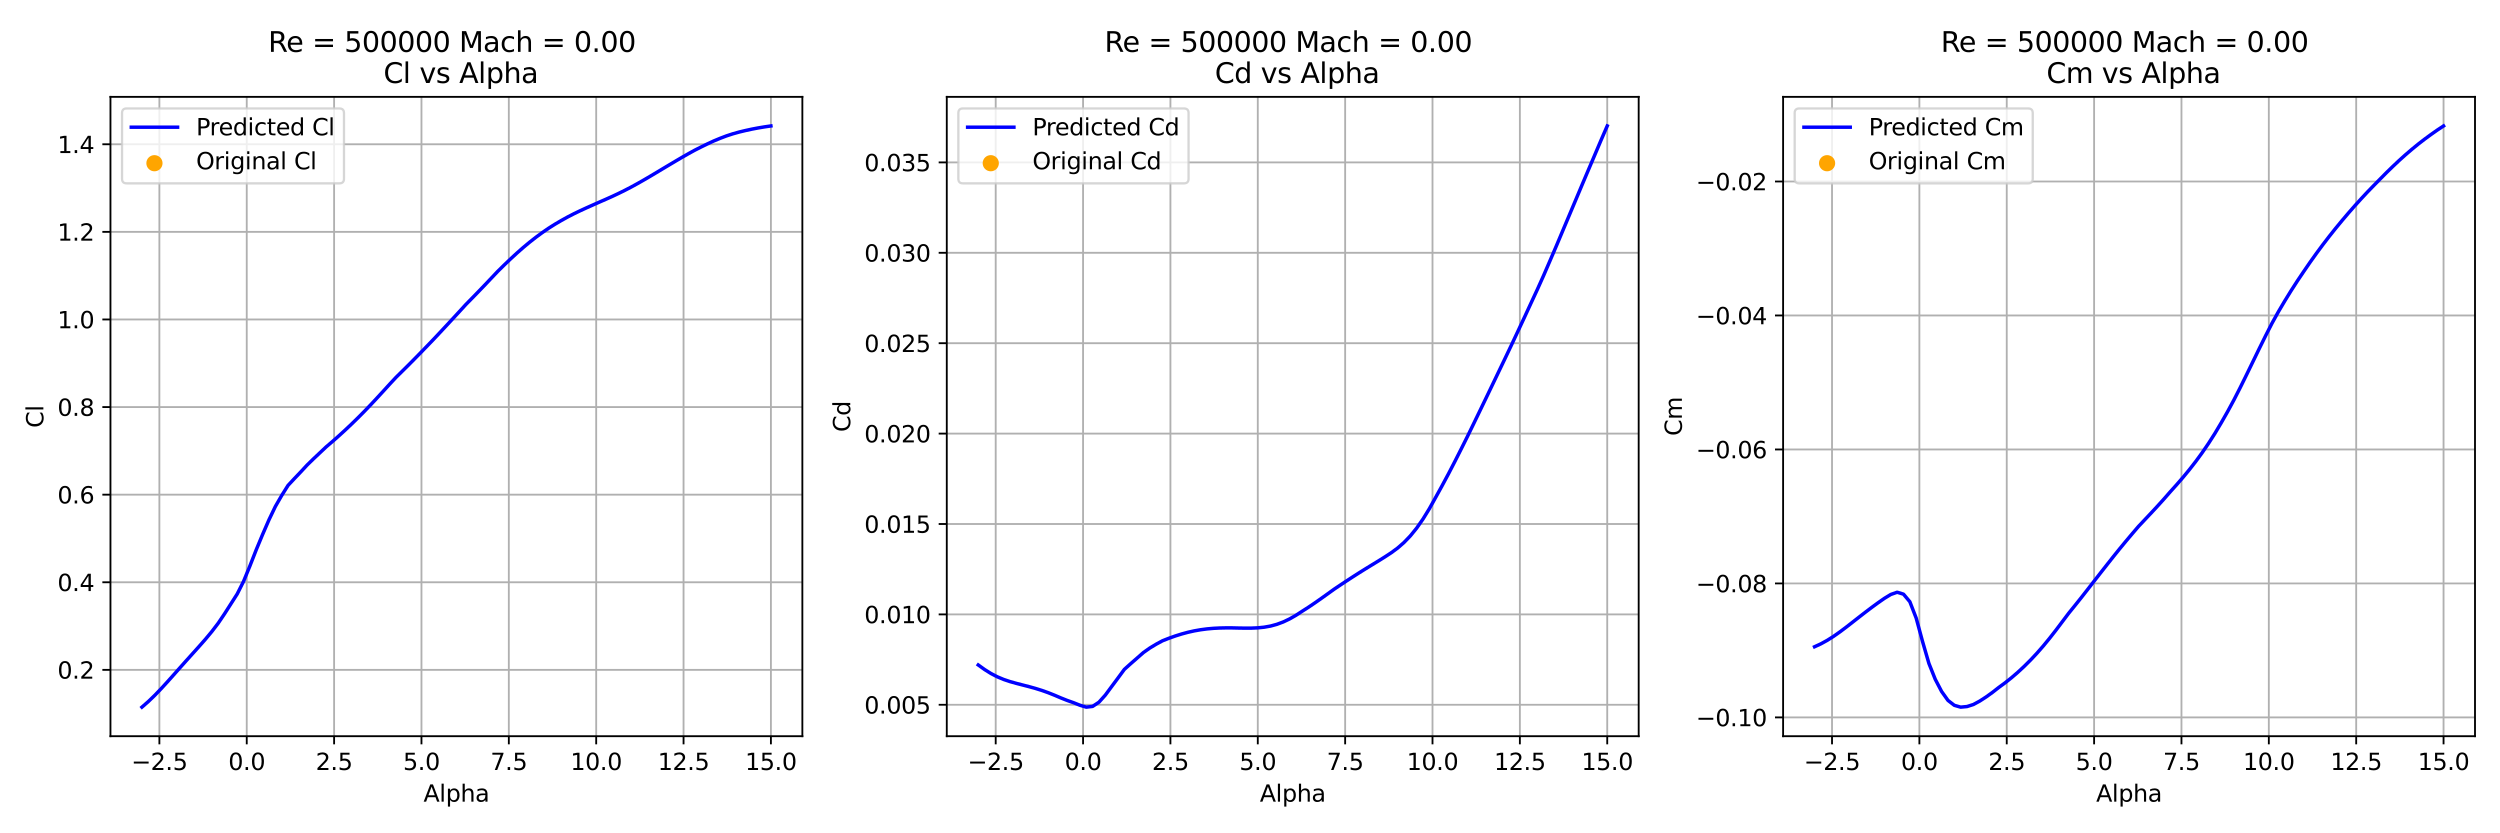 <?xml version="1.0" encoding="utf-8" standalone="no"?>
<!DOCTYPE svg PUBLIC "-//W3C//DTD SVG 1.1//EN"
  "http://www.w3.org/Graphics/SVG/1.1/DTD/svg11.dtd">
<svg xmlns:xlink="http://www.w3.org/1999/xlink" width="1080pt" height="360pt" viewBox="0 0 1080 360" xmlns="http://www.w3.org/2000/svg" version="1.1">
 <defs>
  <style type="text/css">*{stroke-linejoin: round; stroke-linecap: butt}</style>
 </defs>
 <g id="figure_1">
  <g id="patch_1">
   <path d="M 0 360 
L 1080 360 
L 1080 0 
L 0 0 
z
" style="fill: #ffffff"/>
  </g>
  <g id="axes_1">
   <g id="patch_2">
    <path d="M 47.72 318.04 
L 346.62 318.04 
L 346.62 41.856 
L 47.72 41.856 
z
" style="fill: #ffffff"/>
   </g>
   <g id="PathCollection_1"/>
   <g id="matplotlib.axis_1">
    <g id="xtick_1">
     <g id="line2d_1">
      <path d="M 68.854 318.04 
L 68.854 41.856 
" clip-path="url(#p977f6ec4c9)" style="fill: none; stroke: #b0b0b0; stroke-width: 0.8; stroke-linecap: square"/>
     </g>
     <g id="line2d_2">
      <defs>
       <path id="m453ac677c8" d="M 0 0 
L 0 3.5 
" style="stroke: #000000; stroke-width: 0.8"/>
      </defs>
      <g>
       <use xlink:href="#m453ac677c8" x="68.854" y="318.04" style="stroke: #000000; stroke-width: 0.8"/>
      </g>
     </g>
     <g id="text_1">
      <!-- −2.5 -->
      <g transform="translate(56.713 332.638) scale(0.1 -0.1)">
       <defs>
        <path id="DejaVuSans-2212" d="M 678 2272 
L 4684 2272 
L 4684 1741 
L 678 1741 
L 678 2272 
z
" transform="scale(0.016)"/>
        <path id="DejaVuSans-32" d="M 1228 531 
L 3431 531 
L 3431 0 
L 469 0 
L 469 531 
Q 828 903 1448 1529 
Q 2069 2156 2228 2338 
Q 2531 2678 2651 2914 
Q 2772 3150 2772 3378 
Q 2772 3750 2511 3984 
Q 2250 4219 1831 4219 
Q 1534 4219 1204 4116 
Q 875 4013 500 3803 
L 500 4441 
Q 881 4594 1212 4672 
Q 1544 4750 1819 4750 
Q 2544 4750 2975 4387 
Q 3406 4025 3406 3419 
Q 3406 3131 3298 2873 
Q 3191 2616 2906 2266 
Q 2828 2175 2409 1742 
Q 1991 1309 1228 531 
z
" transform="scale(0.016)"/>
        <path id="DejaVuSans-2e" d="M 684 794 
L 1344 794 
L 1344 0 
L 684 0 
L 684 794 
z
" transform="scale(0.016)"/>
        <path id="DejaVuSans-35" d="M 691 4666 
L 3169 4666 
L 3169 4134 
L 1269 4134 
L 1269 2991 
Q 1406 3038 1543 3061 
Q 1681 3084 1819 3084 
Q 2600 3084 3056 2656 
Q 3513 2228 3513 1497 
Q 3513 744 3044 326 
Q 2575 -91 1722 -91 
Q 1428 -91 1123 -41 
Q 819 9 494 109 
L 494 744 
Q 775 591 1075 516 
Q 1375 441 1709 441 
Q 2250 441 2565 725 
Q 2881 1009 2881 1497 
Q 2881 1984 2565 2268 
Q 2250 2553 1709 2553 
Q 1456 2553 1204 2497 
Q 953 2441 691 2322 
L 691 4666 
z
" transform="scale(0.016)"/>
       </defs>
       <use xlink:href="#DejaVuSans-2212"/>
       <use xlink:href="#DejaVuSans-32" x="83.789"/>
       <use xlink:href="#DejaVuSans-2e" x="147.412"/>
       <use xlink:href="#DejaVuSans-35" x="179.199"/>
      </g>
     </g>
    </g>
    <g id="xtick_2">
     <g id="line2d_3">
      <path d="M 106.594 318.04 
L 106.594 41.856 
" clip-path="url(#p977f6ec4c9)" style="fill: none; stroke: #b0b0b0; stroke-width: 0.8; stroke-linecap: square"/>
     </g>
     <g id="line2d_4">
      <g>
       <use xlink:href="#m453ac677c8" x="106.594" y="318.04" style="stroke: #000000; stroke-width: 0.8"/>
      </g>
     </g>
     <g id="text_2">
      <!-- 0.0 -->
      <g transform="translate(98.643 332.638) scale(0.1 -0.1)">
       <defs>
        <path id="DejaVuSans-30" d="M 2034 4250 
Q 1547 4250 1301 3770 
Q 1056 3291 1056 2328 
Q 1056 1369 1301 889 
Q 1547 409 2034 409 
Q 2525 409 2770 889 
Q 3016 1369 3016 2328 
Q 3016 3291 2770 3770 
Q 2525 4250 2034 4250 
z
M 2034 4750 
Q 2819 4750 3233 4129 
Q 3647 3509 3647 2328 
Q 3647 1150 3233 529 
Q 2819 -91 2034 -91 
Q 1250 -91 836 529 
Q 422 1150 422 2328 
Q 422 3509 836 4129 
Q 1250 4750 2034 4750 
z
" transform="scale(0.016)"/>
       </defs>
       <use xlink:href="#DejaVuSans-30"/>
       <use xlink:href="#DejaVuSans-2e" x="63.623"/>
       <use xlink:href="#DejaVuSans-30" x="95.41"/>
      </g>
     </g>
    </g>
    <g id="xtick_3">
     <g id="line2d_5">
      <path d="M 144.334 318.04 
L 144.334 41.856 
" clip-path="url(#p977f6ec4c9)" style="fill: none; stroke: #b0b0b0; stroke-width: 0.8; stroke-linecap: square"/>
     </g>
     <g id="line2d_6">
      <g>
       <use xlink:href="#m453ac677c8" x="144.334" y="318.04" style="stroke: #000000; stroke-width: 0.8"/>
      </g>
     </g>
     <g id="text_3">
      <!-- 2.5 -->
      <g transform="translate(136.383 332.638) scale(0.1 -0.1)">
       <use xlink:href="#DejaVuSans-32"/>
       <use xlink:href="#DejaVuSans-2e" x="63.623"/>
       <use xlink:href="#DejaVuSans-35" x="95.41"/>
      </g>
     </g>
    </g>
    <g id="xtick_4">
     <g id="line2d_7">
      <path d="M 182.074 318.04 
L 182.074 41.856 
" clip-path="url(#p977f6ec4c9)" style="fill: none; stroke: #b0b0b0; stroke-width: 0.8; stroke-linecap: square"/>
     </g>
     <g id="line2d_8">
      <g>
       <use xlink:href="#m453ac677c8" x="182.074" y="318.04" style="stroke: #000000; stroke-width: 0.8"/>
      </g>
     </g>
     <g id="text_4">
      <!-- 5.0 -->
      <g transform="translate(174.122 332.638) scale(0.1 -0.1)">
       <use xlink:href="#DejaVuSans-35"/>
       <use xlink:href="#DejaVuSans-2e" x="63.623"/>
       <use xlink:href="#DejaVuSans-30" x="95.41"/>
      </g>
     </g>
    </g>
    <g id="xtick_5">
     <g id="line2d_9">
      <path d="M 219.814 318.04 
L 219.814 41.856 
" clip-path="url(#p977f6ec4c9)" style="fill: none; stroke: #b0b0b0; stroke-width: 0.8; stroke-linecap: square"/>
     </g>
     <g id="line2d_10">
      <g>
       <use xlink:href="#m453ac677c8" x="219.814" y="318.04" style="stroke: #000000; stroke-width: 0.8"/>
      </g>
     </g>
     <g id="text_5">
      <!-- 7.5 -->
      <g transform="translate(211.862 332.638) scale(0.1 -0.1)">
       <defs>
        <path id="DejaVuSans-37" d="M 525 4666 
L 3525 4666 
L 3525 4397 
L 1831 0 
L 1172 0 
L 2766 4134 
L 525 4134 
L 525 4666 
z
" transform="scale(0.016)"/>
       </defs>
       <use xlink:href="#DejaVuSans-37"/>
       <use xlink:href="#DejaVuSans-2e" x="63.623"/>
       <use xlink:href="#DejaVuSans-35" x="95.41"/>
      </g>
     </g>
    </g>
    <g id="xtick_6">
     <g id="line2d_11">
      <path d="M 257.554 318.04 
L 257.554 41.856 
" clip-path="url(#p977f6ec4c9)" style="fill: none; stroke: #b0b0b0; stroke-width: 0.8; stroke-linecap: square"/>
     </g>
     <g id="line2d_12">
      <g>
       <use xlink:href="#m453ac677c8" x="257.554" y="318.04" style="stroke: #000000; stroke-width: 0.8"/>
      </g>
     </g>
     <g id="text_6">
      <!-- 10.0 -->
      <g transform="translate(246.421 332.638) scale(0.1 -0.1)">
       <defs>
        <path id="DejaVuSans-31" d="M 794 531 
L 1825 531 
L 1825 4091 
L 703 3866 
L 703 4441 
L 1819 4666 
L 2450 4666 
L 2450 531 
L 3481 531 
L 3481 0 
L 794 0 
L 794 531 
z
" transform="scale(0.016)"/>
       </defs>
       <use xlink:href="#DejaVuSans-31"/>
       <use xlink:href="#DejaVuSans-30" x="63.623"/>
       <use xlink:href="#DejaVuSans-2e" x="127.246"/>
       <use xlink:href="#DejaVuSans-30" x="159.033"/>
      </g>
     </g>
    </g>
    <g id="xtick_7">
     <g id="line2d_13">
      <path d="M 295.294 318.04 
L 295.294 41.856 
" clip-path="url(#p977f6ec4c9)" style="fill: none; stroke: #b0b0b0; stroke-width: 0.8; stroke-linecap: square"/>
     </g>
     <g id="line2d_14">
      <g>
       <use xlink:href="#m453ac677c8" x="295.294" y="318.04" style="stroke: #000000; stroke-width: 0.8"/>
      </g>
     </g>
     <g id="text_7">
      <!-- 12.5 -->
      <g transform="translate(284.161 332.638) scale(0.1 -0.1)">
       <use xlink:href="#DejaVuSans-31"/>
       <use xlink:href="#DejaVuSans-32" x="63.623"/>
       <use xlink:href="#DejaVuSans-2e" x="127.246"/>
       <use xlink:href="#DejaVuSans-35" x="159.033"/>
      </g>
     </g>
    </g>
    <g id="xtick_8">
     <g id="line2d_15">
      <path d="M 333.034 318.04 
L 333.034 41.856 
" clip-path="url(#p977f6ec4c9)" style="fill: none; stroke: #b0b0b0; stroke-width: 0.8; stroke-linecap: square"/>
     </g>
     <g id="line2d_16">
      <g>
       <use xlink:href="#m453ac677c8" x="333.034" y="318.04" style="stroke: #000000; stroke-width: 0.8"/>
      </g>
     </g>
     <g id="text_8">
      <!-- 15.0 -->
      <g transform="translate(321.901 332.638) scale(0.1 -0.1)">
       <use xlink:href="#DejaVuSans-31"/>
       <use xlink:href="#DejaVuSans-35" x="63.623"/>
       <use xlink:href="#DejaVuSans-2e" x="127.246"/>
       <use xlink:href="#DejaVuSans-30" x="159.033"/>
      </g>
     </g>
    </g>
    <g id="text_9">
     <!-- Alpha -->
     <g transform="translate(182.954 346.317) scale(0.1 -0.1)">
      <defs>
       <path id="DejaVuSans-41" d="M 2188 4044 
L 1331 1722 
L 3047 1722 
L 2188 4044 
z
M 1831 4666 
L 2547 4666 
L 4325 0 
L 3669 0 
L 3244 1197 
L 1141 1197 
L 716 0 
L 50 0 
L 1831 4666 
z
" transform="scale(0.016)"/>
       <path id="DejaVuSans-6c" d="M 603 4863 
L 1178 4863 
L 1178 0 
L 603 0 
L 603 4863 
z
" transform="scale(0.016)"/>
       <path id="DejaVuSans-70" d="M 1159 525 
L 1159 -1331 
L 581 -1331 
L 581 3500 
L 1159 3500 
L 1159 2969 
Q 1341 3281 1617 3432 
Q 1894 3584 2278 3584 
Q 2916 3584 3314 3078 
Q 3713 2572 3713 1747 
Q 3713 922 3314 415 
Q 2916 -91 2278 -91 
Q 1894 -91 1617 61 
Q 1341 213 1159 525 
z
M 3116 1747 
Q 3116 2381 2855 2742 
Q 2594 3103 2138 3103 
Q 1681 3103 1420 2742 
Q 1159 2381 1159 1747 
Q 1159 1113 1420 752 
Q 1681 391 2138 391 
Q 2594 391 2855 752 
Q 3116 1113 3116 1747 
z
" transform="scale(0.016)"/>
       <path id="DejaVuSans-68" d="M 3513 2113 
L 3513 0 
L 2938 0 
L 2938 2094 
Q 2938 2591 2744 2837 
Q 2550 3084 2163 3084 
Q 1697 3084 1428 2787 
Q 1159 2491 1159 1978 
L 1159 0 
L 581 0 
L 581 4863 
L 1159 4863 
L 1159 2956 
Q 1366 3272 1645 3428 
Q 1925 3584 2291 3584 
Q 2894 3584 3203 3211 
Q 3513 2838 3513 2113 
z
" transform="scale(0.016)"/>
       <path id="DejaVuSans-61" d="M 2194 1759 
Q 1497 1759 1228 1600 
Q 959 1441 959 1056 
Q 959 750 1161 570 
Q 1363 391 1709 391 
Q 2188 391 2477 730 
Q 2766 1069 2766 1631 
L 2766 1759 
L 2194 1759 
z
M 3341 1997 
L 3341 0 
L 2766 0 
L 2766 531 
Q 2569 213 2275 61 
Q 1981 -91 1556 -91 
Q 1019 -91 701 211 
Q 384 513 384 1019 
Q 384 1609 779 1909 
Q 1175 2209 1959 2209 
L 2766 2209 
L 2766 2266 
Q 2766 2663 2505 2880 
Q 2244 3097 1772 3097 
Q 1472 3097 1187 3025 
Q 903 2953 641 2809 
L 641 3341 
Q 956 3463 1253 3523 
Q 1550 3584 1831 3584 
Q 2591 3584 2966 3190 
Q 3341 2797 3341 1997 
z
" transform="scale(0.016)"/>
      </defs>
      <use xlink:href="#DejaVuSans-41"/>
      <use xlink:href="#DejaVuSans-6c" x="68.408"/>
      <use xlink:href="#DejaVuSans-70" x="96.191"/>
      <use xlink:href="#DejaVuSans-68" x="159.668"/>
      <use xlink:href="#DejaVuSans-61" x="223.047"/>
     </g>
    </g>
   </g>
   <g id="matplotlib.axis_2">
    <g id="ytick_1">
     <g id="line2d_17">
      <path d="M 47.72 289.374 
L 346.62 289.374 
" clip-path="url(#p977f6ec4c9)" style="fill: none; stroke: #b0b0b0; stroke-width: 0.8; stroke-linecap: square"/>
     </g>
     <g id="line2d_18">
      <defs>
       <path id="m68fbbb42b8" d="M 0 0 
L -3.5 0 
" style="stroke: #000000; stroke-width: 0.8"/>
      </defs>
      <g>
       <use xlink:href="#m68fbbb42b8" x="47.72" y="289.374" style="stroke: #000000; stroke-width: 0.8"/>
      </g>
     </g>
     <g id="text_10">
      <!-- 0.2 -->
      <g transform="translate(24.817 293.173) scale(0.1 -0.1)">
       <use xlink:href="#DejaVuSans-30"/>
       <use xlink:href="#DejaVuSans-2e" x="63.623"/>
       <use xlink:href="#DejaVuSans-32" x="95.41"/>
      </g>
     </g>
    </g>
    <g id="ytick_2">
     <g id="line2d_19">
      <path d="M 47.72 251.532 
L 346.62 251.532 
" clip-path="url(#p977f6ec4c9)" style="fill: none; stroke: #b0b0b0; stroke-width: 0.8; stroke-linecap: square"/>
     </g>
     <g id="line2d_20">
      <g>
       <use xlink:href="#m68fbbb42b8" x="47.72" y="251.532" style="stroke: #000000; stroke-width: 0.8"/>
      </g>
     </g>
     <g id="text_11">
      <!-- 0.4 -->
      <g transform="translate(24.817 255.331) scale(0.1 -0.1)">
       <defs>
        <path id="DejaVuSans-34" d="M 2419 4116 
L 825 1625 
L 2419 1625 
L 2419 4116 
z
M 2253 4666 
L 3047 4666 
L 3047 1625 
L 3713 1625 
L 3713 1100 
L 3047 1100 
L 3047 0 
L 2419 0 
L 2419 1100 
L 313 1100 
L 313 1709 
L 2253 4666 
z
" transform="scale(0.016)"/>
       </defs>
       <use xlink:href="#DejaVuSans-30"/>
       <use xlink:href="#DejaVuSans-2e" x="63.623"/>
       <use xlink:href="#DejaVuSans-34" x="95.41"/>
      </g>
     </g>
    </g>
    <g id="ytick_3">
     <g id="line2d_21">
      <path d="M 47.72 213.689 
L 346.62 213.689 
" clip-path="url(#p977f6ec4c9)" style="fill: none; stroke: #b0b0b0; stroke-width: 0.8; stroke-linecap: square"/>
     </g>
     <g id="line2d_22">
      <g>
       <use xlink:href="#m68fbbb42b8" x="47.72" y="213.689" style="stroke: #000000; stroke-width: 0.8"/>
      </g>
     </g>
     <g id="text_12">
      <!-- 0.6 -->
      <g transform="translate(24.817 217.489) scale(0.1 -0.1)">
       <defs>
        <path id="DejaVuSans-36" d="M 2113 2584 
Q 1688 2584 1439 2293 
Q 1191 2003 1191 1497 
Q 1191 994 1439 701 
Q 1688 409 2113 409 
Q 2538 409 2786 701 
Q 3034 994 3034 1497 
Q 3034 2003 2786 2293 
Q 2538 2584 2113 2584 
z
M 3366 4563 
L 3366 3988 
Q 3128 4100 2886 4159 
Q 2644 4219 2406 4219 
Q 1781 4219 1451 3797 
Q 1122 3375 1075 2522 
Q 1259 2794 1537 2939 
Q 1816 3084 2150 3084 
Q 2853 3084 3261 2657 
Q 3669 2231 3669 1497 
Q 3669 778 3244 343 
Q 2819 -91 2113 -91 
Q 1303 -91 875 529 
Q 447 1150 447 2328 
Q 447 3434 972 4092 
Q 1497 4750 2381 4750 
Q 2619 4750 2861 4703 
Q 3103 4656 3366 4563 
z
" transform="scale(0.016)"/>
       </defs>
       <use xlink:href="#DejaVuSans-30"/>
       <use xlink:href="#DejaVuSans-2e" x="63.623"/>
       <use xlink:href="#DejaVuSans-36" x="95.41"/>
      </g>
     </g>
    </g>
    <g id="ytick_4">
     <g id="line2d_23">
      <path d="M 47.72 175.847 
L 346.62 175.847 
" clip-path="url(#p977f6ec4c9)" style="fill: none; stroke: #b0b0b0; stroke-width: 0.8; stroke-linecap: square"/>
     </g>
     <g id="line2d_24">
      <g>
       <use xlink:href="#m68fbbb42b8" x="47.72" y="175.847" style="stroke: #000000; stroke-width: 0.8"/>
      </g>
     </g>
     <g id="text_13">
      <!-- 0.8 -->
      <g transform="translate(24.817 179.646) scale(0.1 -0.1)">
       <defs>
        <path id="DejaVuSans-38" d="M 2034 2216 
Q 1584 2216 1326 1975 
Q 1069 1734 1069 1313 
Q 1069 891 1326 650 
Q 1584 409 2034 409 
Q 2484 409 2743 651 
Q 3003 894 3003 1313 
Q 3003 1734 2745 1975 
Q 2488 2216 2034 2216 
z
M 1403 2484 
Q 997 2584 770 2862 
Q 544 3141 544 3541 
Q 544 4100 942 4425 
Q 1341 4750 2034 4750 
Q 2731 4750 3128 4425 
Q 3525 4100 3525 3541 
Q 3525 3141 3298 2862 
Q 3072 2584 2669 2484 
Q 3125 2378 3379 2068 
Q 3634 1759 3634 1313 
Q 3634 634 3220 271 
Q 2806 -91 2034 -91 
Q 1263 -91 848 271 
Q 434 634 434 1313 
Q 434 1759 690 2068 
Q 947 2378 1403 2484 
z
M 1172 3481 
Q 1172 3119 1398 2916 
Q 1625 2713 2034 2713 
Q 2441 2713 2670 2916 
Q 2900 3119 2900 3481 
Q 2900 3844 2670 4047 
Q 2441 4250 2034 4250 
Q 1625 4250 1398 4047 
Q 1172 3844 1172 3481 
z
" transform="scale(0.016)"/>
       </defs>
       <use xlink:href="#DejaVuSans-30"/>
       <use xlink:href="#DejaVuSans-2e" x="63.623"/>
       <use xlink:href="#DejaVuSans-38" x="95.41"/>
      </g>
     </g>
    </g>
    <g id="ytick_5">
     <g id="line2d_25">
      <path d="M 47.72 138.004 
L 346.62 138.004 
" clip-path="url(#p977f6ec4c9)" style="fill: none; stroke: #b0b0b0; stroke-width: 0.8; stroke-linecap: square"/>
     </g>
     <g id="line2d_26">
      <g>
       <use xlink:href="#m68fbbb42b8" x="47.72" y="138.004" style="stroke: #000000; stroke-width: 0.8"/>
      </g>
     </g>
     <g id="text_14">
      <!-- 1.0 -->
      <g transform="translate(24.817 141.804) scale(0.1 -0.1)">
       <use xlink:href="#DejaVuSans-31"/>
       <use xlink:href="#DejaVuSans-2e" x="63.623"/>
       <use xlink:href="#DejaVuSans-30" x="95.41"/>
      </g>
     </g>
    </g>
    <g id="ytick_6">
     <g id="line2d_27">
      <path d="M 47.72 100.162 
L 346.62 100.162 
" clip-path="url(#p977f6ec4c9)" style="fill: none; stroke: #b0b0b0; stroke-width: 0.8; stroke-linecap: square"/>
     </g>
     <g id="line2d_28">
      <g>
       <use xlink:href="#m68fbbb42b8" x="47.72" y="100.162" style="stroke: #000000; stroke-width: 0.8"/>
      </g>
     </g>
     <g id="text_15">
      <!-- 1.2 -->
      <g transform="translate(24.817 103.961) scale(0.1 -0.1)">
       <use xlink:href="#DejaVuSans-31"/>
       <use xlink:href="#DejaVuSans-2e" x="63.623"/>
       <use xlink:href="#DejaVuSans-32" x="95.41"/>
      </g>
     </g>
    </g>
    <g id="ytick_7">
     <g id="line2d_29">
      <path d="M 47.72 62.319 
L 346.62 62.319 
" clip-path="url(#p977f6ec4c9)" style="fill: none; stroke: #b0b0b0; stroke-width: 0.8; stroke-linecap: square"/>
     </g>
     <g id="line2d_30">
      <g>
       <use xlink:href="#m68fbbb42b8" x="47.72" y="62.319" style="stroke: #000000; stroke-width: 0.8"/>
      </g>
     </g>
     <g id="text_16">
      <!-- 1.4 -->
      <g transform="translate(24.817 66.119) scale(0.1 -0.1)">
       <use xlink:href="#DejaVuSans-31"/>
       <use xlink:href="#DejaVuSans-2e" x="63.623"/>
       <use xlink:href="#DejaVuSans-34" x="95.41"/>
      </g>
     </g>
    </g>
    <g id="text_17">
     <!-- Cl -->
     <g transform="translate(18.737 184.828) rotate(-90) scale(0.1 -0.1)">
      <defs>
       <path id="DejaVuSans-43" d="M 4122 4306 
L 4122 3641 
Q 3803 3938 3442 4084 
Q 3081 4231 2675 4231 
Q 1875 4231 1450 3742 
Q 1025 3253 1025 2328 
Q 1025 1406 1450 917 
Q 1875 428 2675 428 
Q 3081 428 3442 575 
Q 3803 722 4122 1019 
L 4122 359 
Q 3791 134 3420 21 
Q 3050 -91 2638 -91 
Q 1578 -91 968 557 
Q 359 1206 359 2328 
Q 359 3453 968 4101 
Q 1578 4750 2638 4750 
Q 3056 4750 3426 4639 
Q 3797 4528 4122 4306 
z
" transform="scale(0.016)"/>
      </defs>
      <use xlink:href="#DejaVuSans-43"/>
      <use xlink:href="#DejaVuSans-6c" x="69.824"/>
     </g>
    </g>
   </g>
   <g id="line2d_31">
    <path d="M 61.306 305.486 
L 64.051 303.087 
L 66.796 300.441 
L 69.541 297.591 
L 72.285 294.598 
L 75.03 291.525 
L 77.775 288.431 
L 80.519 285.355 
L 83.264 282.307 
L 86.009 279.256 
L 88.754 276.135 
L 91.498 272.844 
L 94.243 269.254 
L 96.988 265.189 
L 99.732 260.892 
L 102.477 256.595 
L 105.222 251.142 
L 107.967 244.469 
L 110.711 237.459 
L 113.456 230.863 
L 116.201 224.547 
L 118.945 218.821 
L 121.69 214.052 
L 124.435 209.692 
L 127.18 206.746 
L 129.924 203.867 
L 132.669 200.906 
L 135.414 198.23 
L 138.159 195.641 
L 140.903 193.053 
L 143.648 190.706 
L 146.393 188.281 
L 149.137 185.777 
L 151.882 183.182 
L 154.627 180.505 
L 157.372 177.738 
L 160.116 174.882 
L 162.861 171.941 
L 165.606 168.957 
L 168.35 165.944 
L 171.095 163 
L 173.84 160.294 
L 176.585 157.577 
L 179.329 154.802 
L 182.074 151.998 
L 184.819 149.167 
L 187.563 146.308 
L 190.308 143.384 
L 193.053 140.44 
L 195.798 137.479 
L 198.542 134.506 
L 201.287 131.505 
L 204.032 128.716 
L 206.777 125.895 
L 209.521 123.033 
L 212.266 120.142 
L 215.011 117.241 
L 217.755 114.54 
L 220.5 111.917 
L 223.245 109.384 
L 225.99 106.965 
L 228.734 104.677 
L 231.479 102.525 
L 234.224 100.507 
L 236.968 98.618 
L 239.713 96.884 
L 242.458 95.272 
L 245.203 93.752 
L 247.947 92.337 
L 250.692 91.011 
L 253.437 89.752 
L 256.181 88.529 
L 258.926 87.309 
L 261.671 86.111 
L 264.416 84.883 
L 267.16 83.594 
L 269.905 82.238 
L 272.65 80.816 
L 275.395 79.312 
L 278.139 77.752 
L 280.884 76.149 
L 283.629 74.513 
L 286.373 72.864 
L 289.118 71.229 
L 291.863 69.598 
L 294.608 67.985 
L 297.352 66.422 
L 300.097 64.91 
L 302.842 63.516 
L 305.586 62.172 
L 308.331 60.901 
L 311.076 59.761 
L 313.821 58.715 
L 316.565 57.814 
L 319.31 57.046 
L 322.055 56.385 
L 324.799 55.789 
L 327.544 55.265 
L 330.289 54.806 
L 333.034 54.41 
" clip-path="url(#p977f6ec4c9)" style="fill: none; stroke: #0000ff; stroke-width: 1.5; stroke-linecap: square"/>
   </g>
   <g id="patch_3">
    <path d="M 47.72 318.04 
L 47.72 41.856 
" style="fill: none; stroke: #000000; stroke-width: 0.8; stroke-linejoin: miter; stroke-linecap: square"/>
   </g>
   <g id="patch_4">
    <path d="M 346.62 318.04 
L 346.62 41.856 
" style="fill: none; stroke: #000000; stroke-width: 0.8; stroke-linejoin: miter; stroke-linecap: square"/>
   </g>
   <g id="patch_5">
    <path d="M 47.72 318.04 
L 346.62 318.04 
" style="fill: none; stroke: #000000; stroke-width: 0.8; stroke-linejoin: miter; stroke-linecap: square"/>
   </g>
   <g id="patch_6">
    <path d="M 47.72 41.856 
L 346.62 41.856 
" style="fill: none; stroke: #000000; stroke-width: 0.8; stroke-linejoin: miter; stroke-linecap: square"/>
   </g>
   <g id="text_18">
    <!-- Re = 500000 Mach = 0.00  -->
    <g transform="translate(115.862 22.419) scale(0.12 -0.12)">
     <defs>
      <path id="DejaVuSans-52" d="M 2841 2188 
Q 3044 2119 3236 1894 
Q 3428 1669 3622 1275 
L 4263 0 
L 3584 0 
L 2988 1197 
Q 2756 1666 2539 1819 
Q 2322 1972 1947 1972 
L 1259 1972 
L 1259 0 
L 628 0 
L 628 4666 
L 2053 4666 
Q 2853 4666 3247 4331 
Q 3641 3997 3641 3322 
Q 3641 2881 3436 2590 
Q 3231 2300 2841 2188 
z
M 1259 4147 
L 1259 2491 
L 2053 2491 
Q 2509 2491 2742 2702 
Q 2975 2913 2975 3322 
Q 2975 3731 2742 3939 
Q 2509 4147 2053 4147 
L 1259 4147 
z
" transform="scale(0.016)"/>
      <path id="DejaVuSans-65" d="M 3597 1894 
L 3597 1613 
L 953 1613 
Q 991 1019 1311 708 
Q 1631 397 2203 397 
Q 2534 397 2845 478 
Q 3156 559 3463 722 
L 3463 178 
Q 3153 47 2828 -22 
Q 2503 -91 2169 -91 
Q 1331 -91 842 396 
Q 353 884 353 1716 
Q 353 2575 817 3079 
Q 1281 3584 2069 3584 
Q 2775 3584 3186 3129 
Q 3597 2675 3597 1894 
z
M 3022 2063 
Q 3016 2534 2758 2815 
Q 2500 3097 2075 3097 
Q 1594 3097 1305 2825 
Q 1016 2553 972 2059 
L 3022 2063 
z
" transform="scale(0.016)"/>
      <path id="DejaVuSans-20" transform="scale(0.016)"/>
      <path id="DejaVuSans-3d" d="M 678 2906 
L 4684 2906 
L 4684 2381 
L 678 2381 
L 678 2906 
z
M 678 1631 
L 4684 1631 
L 4684 1100 
L 678 1100 
L 678 1631 
z
" transform="scale(0.016)"/>
      <path id="DejaVuSans-4d" d="M 628 4666 
L 1569 4666 
L 2759 1491 
L 3956 4666 
L 4897 4666 
L 4897 0 
L 4281 0 
L 4281 4097 
L 3078 897 
L 2444 897 
L 1241 4097 
L 1241 0 
L 628 0 
L 628 4666 
z
" transform="scale(0.016)"/>
      <path id="DejaVuSans-63" d="M 3122 3366 
L 3122 2828 
Q 2878 2963 2633 3030 
Q 2388 3097 2138 3097 
Q 1578 3097 1268 2742 
Q 959 2388 959 1747 
Q 959 1106 1268 751 
Q 1578 397 2138 397 
Q 2388 397 2633 464 
Q 2878 531 3122 666 
L 3122 134 
Q 2881 22 2623 -34 
Q 2366 -91 2075 -91 
Q 1284 -91 818 406 
Q 353 903 353 1747 
Q 353 2603 823 3093 
Q 1294 3584 2113 3584 
Q 2378 3584 2631 3529 
Q 2884 3475 3122 3366 
z
" transform="scale(0.016)"/>
     </defs>
     <use xlink:href="#DejaVuSans-52"/>
     <use xlink:href="#DejaVuSans-65" x="64.982"/>
     <use xlink:href="#DejaVuSans-20" x="126.506"/>
     <use xlink:href="#DejaVuSans-3d" x="158.293"/>
     <use xlink:href="#DejaVuSans-20" x="242.082"/>
     <use xlink:href="#DejaVuSans-35" x="273.869"/>
     <use xlink:href="#DejaVuSans-30" x="337.492"/>
     <use xlink:href="#DejaVuSans-30" x="401.115"/>
     <use xlink:href="#DejaVuSans-30" x="464.738"/>
     <use xlink:href="#DejaVuSans-30" x="528.361"/>
     <use xlink:href="#DejaVuSans-30" x="591.984"/>
     <use xlink:href="#DejaVuSans-20" x="655.607"/>
     <use xlink:href="#DejaVuSans-4d" x="687.395"/>
     <use xlink:href="#DejaVuSans-61" x="773.674"/>
     <use xlink:href="#DejaVuSans-63" x="834.953"/>
     <use xlink:href="#DejaVuSans-68" x="889.934"/>
     <use xlink:href="#DejaVuSans-20" x="953.312"/>
     <use xlink:href="#DejaVuSans-3d" x="985.1"/>
     <use xlink:href="#DejaVuSans-20" x="1068.889"/>
     <use xlink:href="#DejaVuSans-30" x="1100.676"/>
     <use xlink:href="#DejaVuSans-2e" x="1164.299"/>
     <use xlink:href="#DejaVuSans-30" x="1196.086"/>
     <use xlink:href="#DejaVuSans-30" x="1259.709"/>
     <use xlink:href="#DejaVuSans-20" x="1323.332"/>
    </g>
    <!--  Cl vs Alpha -->
    <g transform="translate(161.856 35.856) scale(0.12 -0.12)">
     <defs>
      <path id="DejaVuSans-76" d="M 191 3500 
L 800 3500 
L 1894 563 
L 2988 3500 
L 3597 3500 
L 2284 0 
L 1503 0 
L 191 3500 
z
" transform="scale(0.016)"/>
      <path id="DejaVuSans-73" d="M 2834 3397 
L 2834 2853 
Q 2591 2978 2328 3040 
Q 2066 3103 1784 3103 
Q 1356 3103 1142 2972 
Q 928 2841 928 2578 
Q 928 2378 1081 2264 
Q 1234 2150 1697 2047 
L 1894 2003 
Q 2506 1872 2764 1633 
Q 3022 1394 3022 966 
Q 3022 478 2636 193 
Q 2250 -91 1575 -91 
Q 1294 -91 989 -36 
Q 684 19 347 128 
L 347 722 
Q 666 556 975 473 
Q 1284 391 1588 391 
Q 1994 391 2212 530 
Q 2431 669 2431 922 
Q 2431 1156 2273 1281 
Q 2116 1406 1581 1522 
L 1381 1569 
Q 847 1681 609 1914 
Q 372 2147 372 2553 
Q 372 3047 722 3315 
Q 1072 3584 1716 3584 
Q 2034 3584 2315 3537 
Q 2597 3491 2834 3397 
z
" transform="scale(0.016)"/>
     </defs>
     <use xlink:href="#DejaVuSans-20"/>
     <use xlink:href="#DejaVuSans-43" x="31.787"/>
     <use xlink:href="#DejaVuSans-6c" x="101.611"/>
     <use xlink:href="#DejaVuSans-20" x="129.395"/>
     <use xlink:href="#DejaVuSans-76" x="161.182"/>
     <use xlink:href="#DejaVuSans-73" x="220.361"/>
     <use xlink:href="#DejaVuSans-20" x="272.461"/>
     <use xlink:href="#DejaVuSans-41" x="304.248"/>
     <use xlink:href="#DejaVuSans-6c" x="372.656"/>
     <use xlink:href="#DejaVuSans-70" x="400.439"/>
     <use xlink:href="#DejaVuSans-68" x="463.916"/>
     <use xlink:href="#DejaVuSans-61" x="527.295"/>
    </g>
   </g>
   <g id="legend_1">
    <g id="patch_7">
     <path d="M 54.72 79.212 
L 146.6 79.212 
Q 148.6 79.212 148.6 77.212 
L 148.6 48.856 
Q 148.6 46.856 146.6 46.856 
L 54.72 46.856 
Q 52.72 46.856 52.72 48.856 
L 52.72 77.212 
Q 52.72 79.212 54.72 79.212 
z
" style="fill: #ffffff; opacity: 0.8; stroke: #cccccc; stroke-linejoin: miter"/>
    </g>
    <g id="line2d_32">
     <path d="M 56.72 54.954 
L 66.72 54.954 
L 76.72 54.954 
" style="fill: none; stroke: #0000ff; stroke-width: 1.5; stroke-linecap: square"/>
    </g>
    <g id="text_19">
     <!-- Predicted Cl -->
     <g transform="translate(84.72 58.454) scale(0.1 -0.1)">
      <defs>
       <path id="DejaVuSans-50" d="M 1259 4147 
L 1259 2394 
L 2053 2394 
Q 2494 2394 2734 2622 
Q 2975 2850 2975 3272 
Q 2975 3691 2734 3919 
Q 2494 4147 2053 4147 
L 1259 4147 
z
M 628 4666 
L 2053 4666 
Q 2838 4666 3239 4311 
Q 3641 3956 3641 3272 
Q 3641 2581 3239 2228 
Q 2838 1875 2053 1875 
L 1259 1875 
L 1259 0 
L 628 0 
L 628 4666 
z
" transform="scale(0.016)"/>
       <path id="DejaVuSans-72" d="M 2631 2963 
Q 2534 3019 2420 3045 
Q 2306 3072 2169 3072 
Q 1681 3072 1420 2755 
Q 1159 2438 1159 1844 
L 1159 0 
L 581 0 
L 581 3500 
L 1159 3500 
L 1159 2956 
Q 1341 3275 1631 3429 
Q 1922 3584 2338 3584 
Q 2397 3584 2469 3576 
Q 2541 3569 2628 3553 
L 2631 2963 
z
" transform="scale(0.016)"/>
       <path id="DejaVuSans-64" d="M 2906 2969 
L 2906 4863 
L 3481 4863 
L 3481 0 
L 2906 0 
L 2906 525 
Q 2725 213 2448 61 
Q 2172 -91 1784 -91 
Q 1150 -91 751 415 
Q 353 922 353 1747 
Q 353 2572 751 3078 
Q 1150 3584 1784 3584 
Q 2172 3584 2448 3432 
Q 2725 3281 2906 2969 
z
M 947 1747 
Q 947 1113 1208 752 
Q 1469 391 1925 391 
Q 2381 391 2643 752 
Q 2906 1113 2906 1747 
Q 2906 2381 2643 2742 
Q 2381 3103 1925 3103 
Q 1469 3103 1208 2742 
Q 947 2381 947 1747 
z
" transform="scale(0.016)"/>
       <path id="DejaVuSans-69" d="M 603 3500 
L 1178 3500 
L 1178 0 
L 603 0 
L 603 3500 
z
M 603 4863 
L 1178 4863 
L 1178 4134 
L 603 4134 
L 603 4863 
z
" transform="scale(0.016)"/>
       <path id="DejaVuSans-74" d="M 1172 4494 
L 1172 3500 
L 2356 3500 
L 2356 3053 
L 1172 3053 
L 1172 1153 
Q 1172 725 1289 603 
Q 1406 481 1766 481 
L 2356 481 
L 2356 0 
L 1766 0 
Q 1100 0 847 248 
Q 594 497 594 1153 
L 594 3053 
L 172 3053 
L 172 3500 
L 594 3500 
L 594 4494 
L 1172 4494 
z
" transform="scale(0.016)"/>
      </defs>
      <use xlink:href="#DejaVuSans-50"/>
      <use xlink:href="#DejaVuSans-72" x="58.553"/>
      <use xlink:href="#DejaVuSans-65" x="97.416"/>
      <use xlink:href="#DejaVuSans-64" x="158.939"/>
      <use xlink:href="#DejaVuSans-69" x="222.416"/>
      <use xlink:href="#DejaVuSans-63" x="250.199"/>
      <use xlink:href="#DejaVuSans-74" x="305.18"/>
      <use xlink:href="#DejaVuSans-65" x="344.389"/>
      <use xlink:href="#DejaVuSans-64" x="405.912"/>
      <use xlink:href="#DejaVuSans-20" x="469.389"/>
      <use xlink:href="#DejaVuSans-43" x="501.176"/>
      <use xlink:href="#DejaVuSans-6c" x="571"/>
     </g>
    </g>
    <g id="PathCollection_2">
     <defs>
      <path id="mde66028a65" d="M 0 3 
C 0.796 3 1.559 2.684 2.121 2.121 
C 2.684 1.559 3 0.796 3 0 
C 3 -0.796 2.684 -1.559 2.121 -2.121 
C 1.559 -2.684 0.796 -3 0 -3 
C -0.796 -3 -1.559 -2.684 -2.121 -2.121 
C -2.684 -1.559 -3 -0.796 -3 0 
C -3 0.796 -2.684 1.559 -2.121 2.121 
C -1.559 2.684 -0.796 3 0 3 
z
" style="stroke: #ffa500"/>
     </defs>
     <g>
      <use xlink:href="#mde66028a65" x="66.72" y="70.508" style="fill: #ffa500; stroke: #ffa500"/>
     </g>
    </g>
    <g id="text_20">
     <!-- Original Cl -->
     <g transform="translate(84.72 73.133) scale(0.1 -0.1)">
      <defs>
       <path id="DejaVuSans-4f" d="M 2522 4238 
Q 1834 4238 1429 3725 
Q 1025 3213 1025 2328 
Q 1025 1447 1429 934 
Q 1834 422 2522 422 
Q 3209 422 3611 934 
Q 4013 1447 4013 2328 
Q 4013 3213 3611 3725 
Q 3209 4238 2522 4238 
z
M 2522 4750 
Q 3503 4750 4090 4092 
Q 4678 3434 4678 2328 
Q 4678 1225 4090 567 
Q 3503 -91 2522 -91 
Q 1538 -91 948 565 
Q 359 1222 359 2328 
Q 359 3434 948 4092 
Q 1538 4750 2522 4750 
z
" transform="scale(0.016)"/>
       <path id="DejaVuSans-67" d="M 2906 1791 
Q 2906 2416 2648 2759 
Q 2391 3103 1925 3103 
Q 1463 3103 1205 2759 
Q 947 2416 947 1791 
Q 947 1169 1205 825 
Q 1463 481 1925 481 
Q 2391 481 2648 825 
Q 2906 1169 2906 1791 
z
M 3481 434 
Q 3481 -459 3084 -895 
Q 2688 -1331 1869 -1331 
Q 1566 -1331 1297 -1286 
Q 1028 -1241 775 -1147 
L 775 -588 
Q 1028 -725 1275 -790 
Q 1522 -856 1778 -856 
Q 2344 -856 2625 -561 
Q 2906 -266 2906 331 
L 2906 616 
Q 2728 306 2450 153 
Q 2172 0 1784 0 
Q 1141 0 747 490 
Q 353 981 353 1791 
Q 353 2603 747 3093 
Q 1141 3584 1784 3584 
Q 2172 3584 2450 3431 
Q 2728 3278 2906 2969 
L 2906 3500 
L 3481 3500 
L 3481 434 
z
" transform="scale(0.016)"/>
       <path id="DejaVuSans-6e" d="M 3513 2113 
L 3513 0 
L 2938 0 
L 2938 2094 
Q 2938 2591 2744 2837 
Q 2550 3084 2163 3084 
Q 1697 3084 1428 2787 
Q 1159 2491 1159 1978 
L 1159 0 
L 581 0 
L 581 3500 
L 1159 3500 
L 1159 2956 
Q 1366 3272 1645 3428 
Q 1925 3584 2291 3584 
Q 2894 3584 3203 3211 
Q 3513 2838 3513 2113 
z
" transform="scale(0.016)"/>
      </defs>
      <use xlink:href="#DejaVuSans-4f"/>
      <use xlink:href="#DejaVuSans-72" x="78.711"/>
      <use xlink:href="#DejaVuSans-69" x="119.824"/>
      <use xlink:href="#DejaVuSans-67" x="147.607"/>
      <use xlink:href="#DejaVuSans-69" x="211.084"/>
      <use xlink:href="#DejaVuSans-6e" x="238.867"/>
      <use xlink:href="#DejaVuSans-61" x="302.246"/>
      <use xlink:href="#DejaVuSans-6c" x="363.525"/>
      <use xlink:href="#DejaVuSans-20" x="391.309"/>
      <use xlink:href="#DejaVuSans-43" x="423.096"/>
      <use xlink:href="#DejaVuSans-6c" x="492.92"/>
     </g>
    </g>
   </g>
  </g>
  <g id="axes_2">
   <g id="patch_8">
    <path d="M 409.01 318.04 
L 707.91 318.04 
L 707.91 41.856 
L 409.01 41.856 
z
" style="fill: #ffffff"/>
   </g>
   <g id="PathCollection_3"/>
   <g id="matplotlib.axis_3">
    <g id="xtick_9">
     <g id="line2d_33">
      <path d="M 430.144 318.04 
L 430.144 41.856 
" clip-path="url(#p17ce85c77d)" style="fill: none; stroke: #b0b0b0; stroke-width: 0.8; stroke-linecap: square"/>
     </g>
     <g id="line2d_34">
      <g>
       <use xlink:href="#m453ac677c8" x="430.144" y="318.04" style="stroke: #000000; stroke-width: 0.8"/>
      </g>
     </g>
     <g id="text_21">
      <!-- −2.5 -->
      <g transform="translate(418.003 332.638) scale(0.1 -0.1)">
       <use xlink:href="#DejaVuSans-2212"/>
       <use xlink:href="#DejaVuSans-32" x="83.789"/>
       <use xlink:href="#DejaVuSans-2e" x="147.412"/>
       <use xlink:href="#DejaVuSans-35" x="179.199"/>
      </g>
     </g>
    </g>
    <g id="xtick_10">
     <g id="line2d_35">
      <path d="M 467.884 318.04 
L 467.884 41.856 
" clip-path="url(#p17ce85c77d)" style="fill: none; stroke: #b0b0b0; stroke-width: 0.8; stroke-linecap: square"/>
     </g>
     <g id="line2d_36">
      <g>
       <use xlink:href="#m453ac677c8" x="467.884" y="318.04" style="stroke: #000000; stroke-width: 0.8"/>
      </g>
     </g>
     <g id="text_22">
      <!-- 0.0 -->
      <g transform="translate(459.933 332.638) scale(0.1 -0.1)">
       <use xlink:href="#DejaVuSans-30"/>
       <use xlink:href="#DejaVuSans-2e" x="63.623"/>
       <use xlink:href="#DejaVuSans-30" x="95.41"/>
      </g>
     </g>
    </g>
    <g id="xtick_11">
     <g id="line2d_37">
      <path d="M 505.624 318.04 
L 505.624 41.856 
" clip-path="url(#p17ce85c77d)" style="fill: none; stroke: #b0b0b0; stroke-width: 0.8; stroke-linecap: square"/>
     </g>
     <g id="line2d_38">
      <g>
       <use xlink:href="#m453ac677c8" x="505.624" y="318.04" style="stroke: #000000; stroke-width: 0.8"/>
      </g>
     </g>
     <g id="text_23">
      <!-- 2.5 -->
      <g transform="translate(497.673 332.638) scale(0.1 -0.1)">
       <use xlink:href="#DejaVuSans-32"/>
       <use xlink:href="#DejaVuSans-2e" x="63.623"/>
       <use xlink:href="#DejaVuSans-35" x="95.41"/>
      </g>
     </g>
    </g>
    <g id="xtick_12">
     <g id="line2d_39">
      <path d="M 543.364 318.04 
L 543.364 41.856 
" clip-path="url(#p17ce85c77d)" style="fill: none; stroke: #b0b0b0; stroke-width: 0.8; stroke-linecap: square"/>
     </g>
     <g id="line2d_40">
      <g>
       <use xlink:href="#m453ac677c8" x="543.364" y="318.04" style="stroke: #000000; stroke-width: 0.8"/>
      </g>
     </g>
     <g id="text_24">
      <!-- 5.0 -->
      <g transform="translate(535.412 332.638) scale(0.1 -0.1)">
       <use xlink:href="#DejaVuSans-35"/>
       <use xlink:href="#DejaVuSans-2e" x="63.623"/>
       <use xlink:href="#DejaVuSans-30" x="95.41"/>
      </g>
     </g>
    </g>
    <g id="xtick_13">
     <g id="line2d_41">
      <path d="M 581.104 318.04 
L 581.104 41.856 
" clip-path="url(#p17ce85c77d)" style="fill: none; stroke: #b0b0b0; stroke-width: 0.8; stroke-linecap: square"/>
     </g>
     <g id="line2d_42">
      <g>
       <use xlink:href="#m453ac677c8" x="581.104" y="318.04" style="stroke: #000000; stroke-width: 0.8"/>
      </g>
     </g>
     <g id="text_25">
      <!-- 7.5 -->
      <g transform="translate(573.152 332.638) scale(0.1 -0.1)">
       <use xlink:href="#DejaVuSans-37"/>
       <use xlink:href="#DejaVuSans-2e" x="63.623"/>
       <use xlink:href="#DejaVuSans-35" x="95.41"/>
      </g>
     </g>
    </g>
    <g id="xtick_14">
     <g id="line2d_43">
      <path d="M 618.844 318.04 
L 618.844 41.856 
" clip-path="url(#p17ce85c77d)" style="fill: none; stroke: #b0b0b0; stroke-width: 0.8; stroke-linecap: square"/>
     </g>
     <g id="line2d_44">
      <g>
       <use xlink:href="#m453ac677c8" x="618.844" y="318.04" style="stroke: #000000; stroke-width: 0.8"/>
      </g>
     </g>
     <g id="text_26">
      <!-- 10.0 -->
      <g transform="translate(607.711 332.638) scale(0.1 -0.1)">
       <use xlink:href="#DejaVuSans-31"/>
       <use xlink:href="#DejaVuSans-30" x="63.623"/>
       <use xlink:href="#DejaVuSans-2e" x="127.246"/>
       <use xlink:href="#DejaVuSans-30" x="159.033"/>
      </g>
     </g>
    </g>
    <g id="xtick_15">
     <g id="line2d_45">
      <path d="M 656.584 318.04 
L 656.584 41.856 
" clip-path="url(#p17ce85c77d)" style="fill: none; stroke: #b0b0b0; stroke-width: 0.8; stroke-linecap: square"/>
     </g>
     <g id="line2d_46">
      <g>
       <use xlink:href="#m453ac677c8" x="656.584" y="318.04" style="stroke: #000000; stroke-width: 0.8"/>
      </g>
     </g>
     <g id="text_27">
      <!-- 12.5 -->
      <g transform="translate(645.451 332.638) scale(0.1 -0.1)">
       <use xlink:href="#DejaVuSans-31"/>
       <use xlink:href="#DejaVuSans-32" x="63.623"/>
       <use xlink:href="#DejaVuSans-2e" x="127.246"/>
       <use xlink:href="#DejaVuSans-35" x="159.033"/>
      </g>
     </g>
    </g>
    <g id="xtick_16">
     <g id="line2d_47">
      <path d="M 694.324 318.04 
L 694.324 41.856 
" clip-path="url(#p17ce85c77d)" style="fill: none; stroke: #b0b0b0; stroke-width: 0.8; stroke-linecap: square"/>
     </g>
     <g id="line2d_48">
      <g>
       <use xlink:href="#m453ac677c8" x="694.324" y="318.04" style="stroke: #000000; stroke-width: 0.8"/>
      </g>
     </g>
     <g id="text_28">
      <!-- 15.0 -->
      <g transform="translate(683.191 332.638) scale(0.1 -0.1)">
       <use xlink:href="#DejaVuSans-31"/>
       <use xlink:href="#DejaVuSans-35" x="63.623"/>
       <use xlink:href="#DejaVuSans-2e" x="127.246"/>
       <use xlink:href="#DejaVuSans-30" x="159.033"/>
      </g>
     </g>
    </g>
    <g id="text_29">
     <!-- Alpha -->
     <g transform="translate(544.244 346.317) scale(0.1 -0.1)">
      <use xlink:href="#DejaVuSans-41"/>
      <use xlink:href="#DejaVuSans-6c" x="68.408"/>
      <use xlink:href="#DejaVuSans-70" x="96.191"/>
      <use xlink:href="#DejaVuSans-68" x="159.668"/>
      <use xlink:href="#DejaVuSans-61" x="223.047"/>
     </g>
    </g>
   </g>
   <g id="matplotlib.axis_4">
    <g id="ytick_8">
     <g id="line2d_49">
      <path d="M 409.01 304.462 
L 707.91 304.462 
" clip-path="url(#p17ce85c77d)" style="fill: none; stroke: #b0b0b0; stroke-width: 0.8; stroke-linecap: square"/>
     </g>
     <g id="line2d_50">
      <g>
       <use xlink:href="#m68fbbb42b8" x="409.01" y="304.462" style="stroke: #000000; stroke-width: 0.8"/>
      </g>
     </g>
     <g id="text_30">
      <!-- 0.005 -->
      <g transform="translate(373.382 308.262) scale(0.1 -0.1)">
       <use xlink:href="#DejaVuSans-30"/>
       <use xlink:href="#DejaVuSans-2e" x="63.623"/>
       <use xlink:href="#DejaVuSans-30" x="95.41"/>
       <use xlink:href="#DejaVuSans-30" x="159.033"/>
       <use xlink:href="#DejaVuSans-35" x="222.656"/>
      </g>
     </g>
    </g>
    <g id="ytick_9">
     <g id="line2d_51">
      <path d="M 409.01 265.413 
L 707.91 265.413 
" clip-path="url(#p17ce85c77d)" style="fill: none; stroke: #b0b0b0; stroke-width: 0.8; stroke-linecap: square"/>
     </g>
     <g id="line2d_52">
      <g>
       <use xlink:href="#m68fbbb42b8" x="409.01" y="265.413" style="stroke: #000000; stroke-width: 0.8"/>
      </g>
     </g>
     <g id="text_31">
      <!-- 0.010 -->
      <g transform="translate(373.382 269.212) scale(0.1 -0.1)">
       <use xlink:href="#DejaVuSans-30"/>
       <use xlink:href="#DejaVuSans-2e" x="63.623"/>
       <use xlink:href="#DejaVuSans-30" x="95.41"/>
       <use xlink:href="#DejaVuSans-31" x="159.033"/>
       <use xlink:href="#DejaVuSans-30" x="222.656"/>
      </g>
     </g>
    </g>
    <g id="ytick_10">
     <g id="line2d_53">
      <path d="M 409.01 226.364 
L 707.91 226.364 
" clip-path="url(#p17ce85c77d)" style="fill: none; stroke: #b0b0b0; stroke-width: 0.8; stroke-linecap: square"/>
     </g>
     <g id="line2d_54">
      <g>
       <use xlink:href="#m68fbbb42b8" x="409.01" y="226.364" style="stroke: #000000; stroke-width: 0.8"/>
      </g>
     </g>
     <g id="text_32">
      <!-- 0.015 -->
      <g transform="translate(373.382 230.163) scale(0.1 -0.1)">
       <use xlink:href="#DejaVuSans-30"/>
       <use xlink:href="#DejaVuSans-2e" x="63.623"/>
       <use xlink:href="#DejaVuSans-30" x="95.41"/>
       <use xlink:href="#DejaVuSans-31" x="159.033"/>
       <use xlink:href="#DejaVuSans-35" x="222.656"/>
      </g>
     </g>
    </g>
    <g id="ytick_11">
     <g id="line2d_55">
      <path d="M 409.01 187.314 
L 707.91 187.314 
" clip-path="url(#p17ce85c77d)" style="fill: none; stroke: #b0b0b0; stroke-width: 0.8; stroke-linecap: square"/>
     </g>
     <g id="line2d_56">
      <g>
       <use xlink:href="#m68fbbb42b8" x="409.01" y="187.314" style="stroke: #000000; stroke-width: 0.8"/>
      </g>
     </g>
     <g id="text_33">
      <!-- 0.020 -->
      <g transform="translate(373.382 191.113) scale(0.1 -0.1)">
       <use xlink:href="#DejaVuSans-30"/>
       <use xlink:href="#DejaVuSans-2e" x="63.623"/>
       <use xlink:href="#DejaVuSans-30" x="95.41"/>
       <use xlink:href="#DejaVuSans-32" x="159.033"/>
       <use xlink:href="#DejaVuSans-30" x="222.656"/>
      </g>
     </g>
    </g>
    <g id="ytick_12">
     <g id="line2d_57">
      <path d="M 409.01 148.265 
L 707.91 148.265 
" clip-path="url(#p17ce85c77d)" style="fill: none; stroke: #b0b0b0; stroke-width: 0.8; stroke-linecap: square"/>
     </g>
     <g id="line2d_58">
      <g>
       <use xlink:href="#m68fbbb42b8" x="409.01" y="148.265" style="stroke: #000000; stroke-width: 0.8"/>
      </g>
     </g>
     <g id="text_34">
      <!-- 0.025 -->
      <g transform="translate(373.382 152.064) scale(0.1 -0.1)">
       <use xlink:href="#DejaVuSans-30"/>
       <use xlink:href="#DejaVuSans-2e" x="63.623"/>
       <use xlink:href="#DejaVuSans-30" x="95.41"/>
       <use xlink:href="#DejaVuSans-32" x="159.033"/>
       <use xlink:href="#DejaVuSans-35" x="222.656"/>
      </g>
     </g>
    </g>
    <g id="ytick_13">
     <g id="line2d_59">
      <path d="M 409.01 109.215 
L 707.91 109.215 
" clip-path="url(#p17ce85c77d)" style="fill: none; stroke: #b0b0b0; stroke-width: 0.8; stroke-linecap: square"/>
     </g>
     <g id="line2d_60">
      <g>
       <use xlink:href="#m68fbbb42b8" x="409.01" y="109.215" style="stroke: #000000; stroke-width: 0.8"/>
      </g>
     </g>
     <g id="text_35">
      <!-- 0.030 -->
      <g transform="translate(373.382 113.015) scale(0.1 -0.1)">
       <defs>
        <path id="DejaVuSans-33" d="M 2597 2516 
Q 3050 2419 3304 2112 
Q 3559 1806 3559 1356 
Q 3559 666 3084 287 
Q 2609 -91 1734 -91 
Q 1441 -91 1130 -33 
Q 819 25 488 141 
L 488 750 
Q 750 597 1062 519 
Q 1375 441 1716 441 
Q 2309 441 2620 675 
Q 2931 909 2931 1356 
Q 2931 1769 2642 2001 
Q 2353 2234 1838 2234 
L 1294 2234 
L 1294 2753 
L 1863 2753 
Q 2328 2753 2575 2939 
Q 2822 3125 2822 3475 
Q 2822 3834 2567 4026 
Q 2313 4219 1838 4219 
Q 1578 4219 1281 4162 
Q 984 4106 628 3988 
L 628 4550 
Q 988 4650 1302 4700 
Q 1616 4750 1894 4750 
Q 2613 4750 3031 4423 
Q 3450 4097 3450 3541 
Q 3450 3153 3228 2886 
Q 3006 2619 2597 2516 
z
" transform="scale(0.016)"/>
       </defs>
       <use xlink:href="#DejaVuSans-30"/>
       <use xlink:href="#DejaVuSans-2e" x="63.623"/>
       <use xlink:href="#DejaVuSans-30" x="95.41"/>
       <use xlink:href="#DejaVuSans-33" x="159.033"/>
       <use xlink:href="#DejaVuSans-30" x="222.656"/>
      </g>
     </g>
    </g>
    <g id="ytick_14">
     <g id="line2d_61">
      <path d="M 409.01 70.166 
L 707.91 70.166 
" clip-path="url(#p17ce85c77d)" style="fill: none; stroke: #b0b0b0; stroke-width: 0.8; stroke-linecap: square"/>
     </g>
     <g id="line2d_62">
      <g>
       <use xlink:href="#m68fbbb42b8" x="409.01" y="70.166" style="stroke: #000000; stroke-width: 0.8"/>
      </g>
     </g>
     <g id="text_36">
      <!-- 0.035 -->
      <g transform="translate(373.382 73.965) scale(0.1 -0.1)">
       <use xlink:href="#DejaVuSans-30"/>
       <use xlink:href="#DejaVuSans-2e" x="63.623"/>
       <use xlink:href="#DejaVuSans-30" x="95.41"/>
       <use xlink:href="#DejaVuSans-33" x="159.033"/>
       <use xlink:href="#DejaVuSans-35" x="222.656"/>
      </g>
     </g>
    </g>
    <g id="text_37">
     <!-- Cd -->
     <g transform="translate(367.302 186.614) rotate(-90) scale(0.1 -0.1)">
      <use xlink:href="#DejaVuSans-43"/>
      <use xlink:href="#DejaVuSans-64" x="69.824"/>
     </g>
    </g>
   </g>
   <g id="line2d_63">
    <path d="M 422.596 287.259 
L 425.341 289.231 
L 428.086 290.949 
L 430.831 292.377 
L 433.575 293.524 
L 436.32 294.446 
L 439.065 295.221 
L 441.809 295.928 
L 444.554 296.636 
L 447.299 297.398 
L 450.044 298.254 
L 452.788 299.23 
L 455.533 300.324 
L 458.278 301.495 
L 461.022 302.589 
L 463.767 303.561 
L 466.512 304.657 
L 469.257 305.486 
L 472.001 305.169 
L 474.746 303.351 
L 477.491 300.289 
L 480.235 296.583 
L 482.98 292.896 
L 485.725 289.167 
L 488.47 286.702 
L 491.214 284.306 
L 493.959 281.895 
L 496.704 279.963 
L 499.449 278.303 
L 502.193 276.821 
L 504.938 275.74 
L 507.683 274.761 
L 510.427 273.894 
L 513.172 273.15 
L 515.917 272.537 
L 518.662 272.053 
L 521.406 271.69 
L 524.151 271.442 
L 526.896 271.303 
L 529.64 271.242 
L 532.385 271.25 
L 535.13 271.317 
L 537.875 271.359 
L 540.619 271.346 
L 543.364 271.226 
L 546.109 270.946 
L 548.853 270.46 
L 551.598 269.713 
L 554.343 268.69 
L 557.088 267.386 
L 559.832 265.823 
L 562.577 264.035 
L 565.322 262.279 
L 568.067 260.425 
L 570.811 258.503 
L 573.556 256.541 
L 576.301 254.562 
L 579.045 252.721 
L 581.79 250.91 
L 584.535 249.123 
L 587.28 247.37 
L 590.024 245.657 
L 592.769 243.977 
L 595.514 242.305 
L 598.258 240.591 
L 601.003 238.795 
L 603.748 236.778 
L 606.493 234.384 
L 609.237 231.539 
L 611.982 228.166 
L 614.727 224.238 
L 617.471 219.78 
L 620.216 214.859 
L 622.961 209.874 
L 625.706 204.757 
L 628.45 199.459 
L 631.195 194.04 
L 633.94 188.544 
L 636.685 182.905 
L 639.429 177.235 
L 642.174 171.544 
L 644.919 165.832 
L 647.663 160.108 
L 650.408 154.384 
L 653.153 148.612 
L 655.898 142.778 
L 658.642 136.908 
L 661.387 130.966 
L 664.132 125.054 
L 666.876 118.941 
L 669.621 112.588 
L 672.366 106.191 
L 675.111 99.667 
L 677.855 93.154 
L 680.6 86.641 
L 683.345 80.114 
L 686.089 73.645 
L 688.834 67.198 
L 691.579 60.732 
L 694.324 54.41 
" clip-path="url(#p17ce85c77d)" style="fill: none; stroke: #0000ff; stroke-width: 1.5; stroke-linecap: square"/>
   </g>
   <g id="patch_9">
    <path d="M 409.01 318.04 
L 409.01 41.856 
" style="fill: none; stroke: #000000; stroke-width: 0.8; stroke-linejoin: miter; stroke-linecap: square"/>
   </g>
   <g id="patch_10">
    <path d="M 707.91 318.04 
L 707.91 41.856 
" style="fill: none; stroke: #000000; stroke-width: 0.8; stroke-linejoin: miter; stroke-linecap: square"/>
   </g>
   <g id="patch_11">
    <path d="M 409.01 318.04 
L 707.91 318.04 
" style="fill: none; stroke: #000000; stroke-width: 0.8; stroke-linejoin: miter; stroke-linecap: square"/>
   </g>
   <g id="patch_12">
    <path d="M 409.01 41.856 
L 707.91 41.856 
" style="fill: none; stroke: #000000; stroke-width: 0.8; stroke-linejoin: miter; stroke-linecap: square"/>
   </g>
   <g id="text_38">
    <!-- Re = 500000 Mach = 0.00  -->
    <g transform="translate(477.152 22.419) scale(0.12 -0.12)">
     <use xlink:href="#DejaVuSans-52"/>
     <use xlink:href="#DejaVuSans-65" x="64.982"/>
     <use xlink:href="#DejaVuSans-20" x="126.506"/>
     <use xlink:href="#DejaVuSans-3d" x="158.293"/>
     <use xlink:href="#DejaVuSans-20" x="242.082"/>
     <use xlink:href="#DejaVuSans-35" x="273.869"/>
     <use xlink:href="#DejaVuSans-30" x="337.492"/>
     <use xlink:href="#DejaVuSans-30" x="401.115"/>
     <use xlink:href="#DejaVuSans-30" x="464.738"/>
     <use xlink:href="#DejaVuSans-30" x="528.361"/>
     <use xlink:href="#DejaVuSans-30" x="591.984"/>
     <use xlink:href="#DejaVuSans-20" x="655.607"/>
     <use xlink:href="#DejaVuSans-4d" x="687.395"/>
     <use xlink:href="#DejaVuSans-61" x="773.674"/>
     <use xlink:href="#DejaVuSans-63" x="834.953"/>
     <use xlink:href="#DejaVuSans-68" x="889.934"/>
     <use xlink:href="#DejaVuSans-20" x="953.312"/>
     <use xlink:href="#DejaVuSans-3d" x="985.1"/>
     <use xlink:href="#DejaVuSans-20" x="1068.889"/>
     <use xlink:href="#DejaVuSans-30" x="1100.676"/>
     <use xlink:href="#DejaVuSans-2e" x="1164.299"/>
     <use xlink:href="#DejaVuSans-30" x="1196.086"/>
     <use xlink:href="#DejaVuSans-30" x="1259.709"/>
     <use xlink:href="#DejaVuSans-20" x="1323.332"/>
    </g>
    <!--  Cd vs Alpha -->
    <g transform="translate(521.004 35.856) scale(0.12 -0.12)">
     <use xlink:href="#DejaVuSans-20"/>
     <use xlink:href="#DejaVuSans-43" x="31.787"/>
     <use xlink:href="#DejaVuSans-64" x="101.611"/>
     <use xlink:href="#DejaVuSans-20" x="165.088"/>
     <use xlink:href="#DejaVuSans-76" x="196.875"/>
     <use xlink:href="#DejaVuSans-73" x="256.055"/>
     <use xlink:href="#DejaVuSans-20" x="308.154"/>
     <use xlink:href="#DejaVuSans-41" x="339.941"/>
     <use xlink:href="#DejaVuSans-6c" x="408.35"/>
     <use xlink:href="#DejaVuSans-70" x="436.133"/>
     <use xlink:href="#DejaVuSans-68" x="499.609"/>
     <use xlink:href="#DejaVuSans-61" x="562.988"/>
    </g>
   </g>
   <g id="legend_2">
    <g id="patch_13">
     <path d="M 416.01 79.212 
L 511.46 79.212 
Q 513.46 79.212 513.46 77.212 
L 513.46 48.856 
Q 513.46 46.856 511.46 46.856 
L 416.01 46.856 
Q 414.01 46.856 414.01 48.856 
L 414.01 77.212 
Q 414.01 79.212 416.01 79.212 
z
" style="fill: #ffffff; opacity: 0.8; stroke: #cccccc; stroke-linejoin: miter"/>
    </g>
    <g id="line2d_64">
     <path d="M 418.01 54.954 
L 428.01 54.954 
L 438.01 54.954 
" style="fill: none; stroke: #0000ff; stroke-width: 1.5; stroke-linecap: square"/>
    </g>
    <g id="text_39">
     <!-- Predicted Cd -->
     <g transform="translate(446.01 58.454) scale(0.1 -0.1)">
      <use xlink:href="#DejaVuSans-50"/>
      <use xlink:href="#DejaVuSans-72" x="58.553"/>
      <use xlink:href="#DejaVuSans-65" x="97.416"/>
      <use xlink:href="#DejaVuSans-64" x="158.939"/>
      <use xlink:href="#DejaVuSans-69" x="222.416"/>
      <use xlink:href="#DejaVuSans-63" x="250.199"/>
      <use xlink:href="#DejaVuSans-74" x="305.18"/>
      <use xlink:href="#DejaVuSans-65" x="344.389"/>
      <use xlink:href="#DejaVuSans-64" x="405.912"/>
      <use xlink:href="#DejaVuSans-20" x="469.389"/>
      <use xlink:href="#DejaVuSans-43" x="501.176"/>
      <use xlink:href="#DejaVuSans-64" x="571"/>
     </g>
    </g>
    <g id="PathCollection_4">
     <g>
      <use xlink:href="#mde66028a65" x="428.01" y="70.508" style="fill: #ffa500; stroke: #ffa500"/>
     </g>
    </g>
    <g id="text_40">
     <!-- Original Cd -->
     <g transform="translate(446.01 73.133) scale(0.1 -0.1)">
      <use xlink:href="#DejaVuSans-4f"/>
      <use xlink:href="#DejaVuSans-72" x="78.711"/>
      <use xlink:href="#DejaVuSans-69" x="119.824"/>
      <use xlink:href="#DejaVuSans-67" x="147.607"/>
      <use xlink:href="#DejaVuSans-69" x="211.084"/>
      <use xlink:href="#DejaVuSans-6e" x="238.867"/>
      <use xlink:href="#DejaVuSans-61" x="302.246"/>
      <use xlink:href="#DejaVuSans-6c" x="363.525"/>
      <use xlink:href="#DejaVuSans-20" x="391.309"/>
      <use xlink:href="#DejaVuSans-43" x="423.096"/>
      <use xlink:href="#DejaVuSans-64" x="492.92"/>
     </g>
    </g>
   </g>
  </g>
  <g id="axes_3">
   <g id="patch_14">
    <path d="M 770.3 318.04 
L 1069.2 318.04 
L 1069.2 41.856 
L 770.3 41.856 
z
" style="fill: #ffffff"/>
   </g>
   <g id="PathCollection_5"/>
   <g id="matplotlib.axis_5">
    <g id="xtick_17">
     <g id="line2d_65">
      <path d="M 791.434 318.04 
L 791.434 41.856 
" clip-path="url(#p4b8b5630ba)" style="fill: none; stroke: #b0b0b0; stroke-width: 0.8; stroke-linecap: square"/>
     </g>
     <g id="line2d_66">
      <g>
       <use xlink:href="#m453ac677c8" x="791.434" y="318.04" style="stroke: #000000; stroke-width: 0.8"/>
      </g>
     </g>
     <g id="text_41">
      <!-- −2.5 -->
      <g transform="translate(779.293 332.638) scale(0.1 -0.1)">
       <use xlink:href="#DejaVuSans-2212"/>
       <use xlink:href="#DejaVuSans-32" x="83.789"/>
       <use xlink:href="#DejaVuSans-2e" x="147.412"/>
       <use xlink:href="#DejaVuSans-35" x="179.199"/>
      </g>
     </g>
    </g>
    <g id="xtick_18">
     <g id="line2d_67">
      <path d="M 829.174 318.04 
L 829.174 41.856 
" clip-path="url(#p4b8b5630ba)" style="fill: none; stroke: #b0b0b0; stroke-width: 0.8; stroke-linecap: square"/>
     </g>
     <g id="line2d_68">
      <g>
       <use xlink:href="#m453ac677c8" x="829.174" y="318.04" style="stroke: #000000; stroke-width: 0.8"/>
      </g>
     </g>
     <g id="text_42">
      <!-- 0.0 -->
      <g transform="translate(821.223 332.638) scale(0.1 -0.1)">
       <use xlink:href="#DejaVuSans-30"/>
       <use xlink:href="#DejaVuSans-2e" x="63.623"/>
       <use xlink:href="#DejaVuSans-30" x="95.41"/>
      </g>
     </g>
    </g>
    <g id="xtick_19">
     <g id="line2d_69">
      <path d="M 866.914 318.04 
L 866.914 41.856 
" clip-path="url(#p4b8b5630ba)" style="fill: none; stroke: #b0b0b0; stroke-width: 0.8; stroke-linecap: square"/>
     </g>
     <g id="line2d_70">
      <g>
       <use xlink:href="#m453ac677c8" x="866.914" y="318.04" style="stroke: #000000; stroke-width: 0.8"/>
      </g>
     </g>
     <g id="text_43">
      <!-- 2.5 -->
      <g transform="translate(858.963 332.638) scale(0.1 -0.1)">
       <use xlink:href="#DejaVuSans-32"/>
       <use xlink:href="#DejaVuSans-2e" x="63.623"/>
       <use xlink:href="#DejaVuSans-35" x="95.41"/>
      </g>
     </g>
    </g>
    <g id="xtick_20">
     <g id="line2d_71">
      <path d="M 904.654 318.04 
L 904.654 41.856 
" clip-path="url(#p4b8b5630ba)" style="fill: none; stroke: #b0b0b0; stroke-width: 0.8; stroke-linecap: square"/>
     </g>
     <g id="line2d_72">
      <g>
       <use xlink:href="#m453ac677c8" x="904.654" y="318.04" style="stroke: #000000; stroke-width: 0.8"/>
      </g>
     </g>
     <g id="text_44">
      <!-- 5.0 -->
      <g transform="translate(896.702 332.638) scale(0.1 -0.1)">
       <use xlink:href="#DejaVuSans-35"/>
       <use xlink:href="#DejaVuSans-2e" x="63.623"/>
       <use xlink:href="#DejaVuSans-30" x="95.41"/>
      </g>
     </g>
    </g>
    <g id="xtick_21">
     <g id="line2d_73">
      <path d="M 942.394 318.04 
L 942.394 41.856 
" clip-path="url(#p4b8b5630ba)" style="fill: none; stroke: #b0b0b0; stroke-width: 0.8; stroke-linecap: square"/>
     </g>
     <g id="line2d_74">
      <g>
       <use xlink:href="#m453ac677c8" x="942.394" y="318.04" style="stroke: #000000; stroke-width: 0.8"/>
      </g>
     </g>
     <g id="text_45">
      <!-- 7.5 -->
      <g transform="translate(934.442 332.638) scale(0.1 -0.1)">
       <use xlink:href="#DejaVuSans-37"/>
       <use xlink:href="#DejaVuSans-2e" x="63.623"/>
       <use xlink:href="#DejaVuSans-35" x="95.41"/>
      </g>
     </g>
    </g>
    <g id="xtick_22">
     <g id="line2d_75">
      <path d="M 980.134 318.04 
L 980.134 41.856 
" clip-path="url(#p4b8b5630ba)" style="fill: none; stroke: #b0b0b0; stroke-width: 0.8; stroke-linecap: square"/>
     </g>
     <g id="line2d_76">
      <g>
       <use xlink:href="#m453ac677c8" x="980.134" y="318.04" style="stroke: #000000; stroke-width: 0.8"/>
      </g>
     </g>
     <g id="text_46">
      <!-- 10.0 -->
      <g transform="translate(969.001 332.638) scale(0.1 -0.1)">
       <use xlink:href="#DejaVuSans-31"/>
       <use xlink:href="#DejaVuSans-30" x="63.623"/>
       <use xlink:href="#DejaVuSans-2e" x="127.246"/>
       <use xlink:href="#DejaVuSans-30" x="159.033"/>
      </g>
     </g>
    </g>
    <g id="xtick_23">
     <g id="line2d_77">
      <path d="M 1017.874 318.04 
L 1017.874 41.856 
" clip-path="url(#p4b8b5630ba)" style="fill: none; stroke: #b0b0b0; stroke-width: 0.8; stroke-linecap: square"/>
     </g>
     <g id="line2d_78">
      <g>
       <use xlink:href="#m453ac677c8" x="1017.874" y="318.04" style="stroke: #000000; stroke-width: 0.8"/>
      </g>
     </g>
     <g id="text_47">
      <!-- 12.5 -->
      <g transform="translate(1006.741 332.638) scale(0.1 -0.1)">
       <use xlink:href="#DejaVuSans-31"/>
       <use xlink:href="#DejaVuSans-32" x="63.623"/>
       <use xlink:href="#DejaVuSans-2e" x="127.246"/>
       <use xlink:href="#DejaVuSans-35" x="159.033"/>
      </g>
     </g>
    </g>
    <g id="xtick_24">
     <g id="line2d_79">
      <path d="M 1055.614 318.04 
L 1055.614 41.856 
" clip-path="url(#p4b8b5630ba)" style="fill: none; stroke: #b0b0b0; stroke-width: 0.8; stroke-linecap: square"/>
     </g>
     <g id="line2d_80">
      <g>
       <use xlink:href="#m453ac677c8" x="1055.614" y="318.04" style="stroke: #000000; stroke-width: 0.8"/>
      </g>
     </g>
     <g id="text_48">
      <!-- 15.0 -->
      <g transform="translate(1044.481 332.638) scale(0.1 -0.1)">
       <use xlink:href="#DejaVuSans-31"/>
       <use xlink:href="#DejaVuSans-35" x="63.623"/>
       <use xlink:href="#DejaVuSans-2e" x="127.246"/>
       <use xlink:href="#DejaVuSans-30" x="159.033"/>
      </g>
     </g>
    </g>
    <g id="text_49">
     <!-- Alpha -->
     <g transform="translate(905.534 346.317) scale(0.1 -0.1)">
      <use xlink:href="#DejaVuSans-41"/>
      <use xlink:href="#DejaVuSans-6c" x="68.408"/>
      <use xlink:href="#DejaVuSans-70" x="96.191"/>
      <use xlink:href="#DejaVuSans-68" x="159.668"/>
      <use xlink:href="#DejaVuSans-61" x="223.047"/>
     </g>
    </g>
   </g>
   <g id="matplotlib.axis_6">
    <g id="ytick_15">
     <g id="line2d_81">
      <path d="M 770.3 309.923 
L 1069.2 309.923 
" clip-path="url(#p4b8b5630ba)" style="fill: none; stroke: #b0b0b0; stroke-width: 0.8; stroke-linecap: square"/>
     </g>
     <g id="line2d_82">
      <g>
       <use xlink:href="#m68fbbb42b8" x="770.3" y="309.923" style="stroke: #000000; stroke-width: 0.8"/>
      </g>
     </g>
     <g id="text_50">
      <!-- −0.10 -->
      <g transform="translate(732.655 313.723) scale(0.1 -0.1)">
       <use xlink:href="#DejaVuSans-2212"/>
       <use xlink:href="#DejaVuSans-30" x="83.789"/>
       <use xlink:href="#DejaVuSans-2e" x="147.412"/>
       <use xlink:href="#DejaVuSans-31" x="179.199"/>
       <use xlink:href="#DejaVuSans-30" x="242.822"/>
      </g>
     </g>
    </g>
    <g id="ytick_16">
     <g id="line2d_83">
      <path d="M 770.3 252.045 
L 1069.2 252.045 
" clip-path="url(#p4b8b5630ba)" style="fill: none; stroke: #b0b0b0; stroke-width: 0.8; stroke-linecap: square"/>
     </g>
     <g id="line2d_84">
      <g>
       <use xlink:href="#m68fbbb42b8" x="770.3" y="252.045" style="stroke: #000000; stroke-width: 0.8"/>
      </g>
     </g>
     <g id="text_51">
      <!-- −0.08 -->
      <g transform="translate(732.655 255.844) scale(0.1 -0.1)">
       <use xlink:href="#DejaVuSans-2212"/>
       <use xlink:href="#DejaVuSans-30" x="83.789"/>
       <use xlink:href="#DejaVuSans-2e" x="147.412"/>
       <use xlink:href="#DejaVuSans-30" x="179.199"/>
       <use xlink:href="#DejaVuSans-38" x="242.822"/>
      </g>
     </g>
    </g>
    <g id="ytick_17">
     <g id="line2d_85">
      <path d="M 770.3 194.166 
L 1069.2 194.166 
" clip-path="url(#p4b8b5630ba)" style="fill: none; stroke: #b0b0b0; stroke-width: 0.8; stroke-linecap: square"/>
     </g>
     <g id="line2d_86">
      <g>
       <use xlink:href="#m68fbbb42b8" x="770.3" y="194.166" style="stroke: #000000; stroke-width: 0.8"/>
      </g>
     </g>
     <g id="text_52">
      <!-- −0.06 -->
      <g transform="translate(732.655 197.965) scale(0.1 -0.1)">
       <use xlink:href="#DejaVuSans-2212"/>
       <use xlink:href="#DejaVuSans-30" x="83.789"/>
       <use xlink:href="#DejaVuSans-2e" x="147.412"/>
       <use xlink:href="#DejaVuSans-30" x="179.199"/>
       <use xlink:href="#DejaVuSans-36" x="242.822"/>
      </g>
     </g>
    </g>
    <g id="ytick_18">
     <g id="line2d_87">
      <path d="M 770.3 136.288 
L 1069.2 136.288 
" clip-path="url(#p4b8b5630ba)" style="fill: none; stroke: #b0b0b0; stroke-width: 0.8; stroke-linecap: square"/>
     </g>
     <g id="line2d_88">
      <g>
       <use xlink:href="#m68fbbb42b8" x="770.3" y="136.288" style="stroke: #000000; stroke-width: 0.8"/>
      </g>
     </g>
     <g id="text_53">
      <!-- −0.04 -->
      <g transform="translate(732.655 140.087) scale(0.1 -0.1)">
       <use xlink:href="#DejaVuSans-2212"/>
       <use xlink:href="#DejaVuSans-30" x="83.789"/>
       <use xlink:href="#DejaVuSans-2e" x="147.412"/>
       <use xlink:href="#DejaVuSans-30" x="179.199"/>
       <use xlink:href="#DejaVuSans-34" x="242.822"/>
      </g>
     </g>
    </g>
    <g id="ytick_19">
     <g id="line2d_89">
      <path d="M 770.3 78.409 
L 1069.2 78.409 
" clip-path="url(#p4b8b5630ba)" style="fill: none; stroke: #b0b0b0; stroke-width: 0.8; stroke-linecap: square"/>
     </g>
     <g id="line2d_90">
      <g>
       <use xlink:href="#m68fbbb42b8" x="770.3" y="78.409" style="stroke: #000000; stroke-width: 0.8"/>
      </g>
     </g>
     <g id="text_54">
      <!-- −0.02 -->
      <g transform="translate(732.655 82.208) scale(0.1 -0.1)">
       <use xlink:href="#DejaVuSans-2212"/>
       <use xlink:href="#DejaVuSans-30" x="83.789"/>
       <use xlink:href="#DejaVuSans-2e" x="147.412"/>
       <use xlink:href="#DejaVuSans-30" x="179.199"/>
       <use xlink:href="#DejaVuSans-32" x="242.822"/>
      </g>
     </g>
    </g>
    <g id="text_55">
     <!-- Cm -->
     <g transform="translate(726.575 188.31) rotate(-90) scale(0.1 -0.1)">
      <defs>
       <path id="DejaVuSans-6d" d="M 3328 2828 
Q 3544 3216 3844 3400 
Q 4144 3584 4550 3584 
Q 5097 3584 5394 3201 
Q 5691 2819 5691 2113 
L 5691 0 
L 5113 0 
L 5113 2094 
Q 5113 2597 4934 2840 
Q 4756 3084 4391 3084 
Q 3944 3084 3684 2787 
Q 3425 2491 3425 1978 
L 3425 0 
L 2847 0 
L 2847 2094 
Q 2847 2600 2669 2842 
Q 2491 3084 2119 3084 
Q 1678 3084 1418 2786 
Q 1159 2488 1159 1978 
L 1159 0 
L 581 0 
L 581 3500 
L 1159 3500 
L 1159 2956 
Q 1356 3278 1631 3431 
Q 1906 3584 2284 3584 
Q 2666 3584 2933 3390 
Q 3200 3197 3328 2828 
z
" transform="scale(0.016)"/>
      </defs>
      <use xlink:href="#DejaVuSans-43"/>
      <use xlink:href="#DejaVuSans-6d" x="69.824"/>
     </g>
    </g>
   </g>
   <g id="line2d_91">
    <path d="M 783.886 279.403 
L 786.631 278.13 
L 789.376 276.622 
L 792.121 274.887 
L 794.865 272.959 
L 797.61 270.894 
L 800.355 268.757 
L 803.099 266.604 
L 805.844 264.477 
L 808.589 262.4 
L 811.334 260.389 
L 814.078 258.48 
L 816.823 256.811 
L 819.568 255.847 
L 822.312 256.683 
L 825.057 259.956 
L 827.802 267.046 
L 830.547 277.163 
L 833.291 286.606 
L 836.036 293.473 
L 838.781 298.724 
L 841.525 302.574 
L 844.27 304.698 
L 847.015 305.486 
L 849.76 305.225 
L 852.504 304.346 
L 855.249 302.863 
L 857.994 301.087 
L 860.739 299.112 
L 863.483 296.965 
L 866.228 294.959 
L 868.973 292.773 
L 871.717 290.407 
L 874.462 287.858 
L 877.207 285.126 
L 879.952 282.197 
L 882.696 279.06 
L 885.441 275.715 
L 888.186 272.207 
L 890.93 268.563 
L 893.675 264.919 
L 896.42 261.531 
L 899.165 258.096 
L 901.909 254.584 
L 904.654 251.054 
L 907.399 247.533 
L 910.143 244.045 
L 912.888 240.564 
L 915.633 237.155 
L 918.378 233.826 
L 921.122 230.572 
L 923.867 227.363 
L 926.612 224.456 
L 929.357 221.542 
L 932.101 218.583 
L 934.846 215.548 
L 937.591 212.409 
L 940.335 209.36 
L 943.08 206.198 
L 945.825 202.87 
L 948.57 199.346 
L 951.314 195.597 
L 954.059 191.589 
L 956.804 187.292 
L 959.548 182.683 
L 962.293 177.877 
L 965.038 172.804 
L 967.783 167.424 
L 970.527 161.861 
L 973.272 156.208 
L 976.017 150.564 
L 978.761 145.019 
L 981.506 139.644 
L 984.251 134.7 
L 986.996 130.048 
L 989.74 125.596 
L 992.485 121.338 
L 995.23 117.258 
L 997.975 113.261 
L 1000.719 109.419 
L 1003.464 105.717 
L 1006.209 102.143 
L 1008.953 98.693 
L 1011.698 95.363 
L 1014.443 92.134 
L 1017.188 88.997 
L 1019.932 85.961 
L 1022.677 83.014 
L 1025.422 80.188 
L 1028.166 77.393 
L 1030.911 74.618 
L 1033.656 71.948 
L 1036.401 69.357 
L 1039.145 66.889 
L 1041.89 64.536 
L 1044.635 62.287 
L 1047.379 60.166 
L 1050.124 58.15 
L 1052.869 56.218 
L 1055.614 54.41 
" clip-path="url(#p4b8b5630ba)" style="fill: none; stroke: #0000ff; stroke-width: 1.5; stroke-linecap: square"/>
   </g>
   <g id="patch_15">
    <path d="M 770.3 318.04 
L 770.3 41.856 
" style="fill: none; stroke: #000000; stroke-width: 0.8; stroke-linejoin: miter; stroke-linecap: square"/>
   </g>
   <g id="patch_16">
    <path d="M 1069.2 318.04 
L 1069.2 41.856 
" style="fill: none; stroke: #000000; stroke-width: 0.8; stroke-linejoin: miter; stroke-linecap: square"/>
   </g>
   <g id="patch_17">
    <path d="M 770.3 318.04 
L 1069.2 318.04 
" style="fill: none; stroke: #000000; stroke-width: 0.8; stroke-linejoin: miter; stroke-linecap: square"/>
   </g>
   <g id="patch_18">
    <path d="M 770.3 41.856 
L 1069.2 41.856 
" style="fill: none; stroke: #000000; stroke-width: 0.8; stroke-linejoin: miter; stroke-linecap: square"/>
   </g>
   <g id="text_56">
    <!-- Re = 500000 Mach = 0.00  -->
    <g transform="translate(838.442 22.419) scale(0.12 -0.12)">
     <use xlink:href="#DejaVuSans-52"/>
     <use xlink:href="#DejaVuSans-65" x="64.982"/>
     <use xlink:href="#DejaVuSans-20" x="126.506"/>
     <use xlink:href="#DejaVuSans-3d" x="158.293"/>
     <use xlink:href="#DejaVuSans-20" x="242.082"/>
     <use xlink:href="#DejaVuSans-35" x="273.869"/>
     <use xlink:href="#DejaVuSans-30" x="337.492"/>
     <use xlink:href="#DejaVuSans-30" x="401.115"/>
     <use xlink:href="#DejaVuSans-30" x="464.738"/>
     <use xlink:href="#DejaVuSans-30" x="528.361"/>
     <use xlink:href="#DejaVuSans-30" x="591.984"/>
     <use xlink:href="#DejaVuSans-20" x="655.607"/>
     <use xlink:href="#DejaVuSans-4d" x="687.395"/>
     <use xlink:href="#DejaVuSans-61" x="773.674"/>
     <use xlink:href="#DejaVuSans-63" x="834.953"/>
     <use xlink:href="#DejaVuSans-68" x="889.934"/>
     <use xlink:href="#DejaVuSans-20" x="953.312"/>
     <use xlink:href="#DejaVuSans-3d" x="985.1"/>
     <use xlink:href="#DejaVuSans-20" x="1068.889"/>
     <use xlink:href="#DejaVuSans-30" x="1100.676"/>
     <use xlink:href="#DejaVuSans-2e" x="1164.299"/>
     <use xlink:href="#DejaVuSans-30" x="1196.086"/>
     <use xlink:href="#DejaVuSans-30" x="1259.709"/>
     <use xlink:href="#DejaVuSans-20" x="1323.332"/>
    </g>
    <!--  Cm vs Alpha -->
    <g transform="translate(880.259 35.856) scale(0.12 -0.12)">
     <use xlink:href="#DejaVuSans-20"/>
     <use xlink:href="#DejaVuSans-43" x="31.787"/>
     <use xlink:href="#DejaVuSans-6d" x="101.611"/>
     <use xlink:href="#DejaVuSans-20" x="199.023"/>
     <use xlink:href="#DejaVuSans-76" x="230.811"/>
     <use xlink:href="#DejaVuSans-73" x="289.99"/>
     <use xlink:href="#DejaVuSans-20" x="342.09"/>
     <use xlink:href="#DejaVuSans-41" x="373.877"/>
     <use xlink:href="#DejaVuSans-6c" x="442.285"/>
     <use xlink:href="#DejaVuSans-70" x="470.068"/>
     <use xlink:href="#DejaVuSans-68" x="533.545"/>
     <use xlink:href="#DejaVuSans-61" x="596.924"/>
    </g>
   </g>
   <g id="legend_3">
    <g id="patch_19">
     <path d="M 777.3 79.212 
L 876.142 79.212 
Q 878.142 79.212 878.142 77.212 
L 878.142 48.856 
Q 878.142 46.856 876.142 46.856 
L 777.3 46.856 
Q 775.3 46.856 775.3 48.856 
L 775.3 77.212 
Q 775.3 79.212 777.3 79.212 
z
" style="fill: #ffffff; opacity: 0.8; stroke: #cccccc; stroke-linejoin: miter"/>
    </g>
    <g id="line2d_92">
     <path d="M 779.3 54.954 
L 789.3 54.954 
L 799.3 54.954 
" style="fill: none; stroke: #0000ff; stroke-width: 1.5; stroke-linecap: square"/>
    </g>
    <g id="text_57">
     <!-- Predicted Cm -->
     <g transform="translate(807.3 58.454) scale(0.1 -0.1)">
      <use xlink:href="#DejaVuSans-50"/>
      <use xlink:href="#DejaVuSans-72" x="58.553"/>
      <use xlink:href="#DejaVuSans-65" x="97.416"/>
      <use xlink:href="#DejaVuSans-64" x="158.939"/>
      <use xlink:href="#DejaVuSans-69" x="222.416"/>
      <use xlink:href="#DejaVuSans-63" x="250.199"/>
      <use xlink:href="#DejaVuSans-74" x="305.18"/>
      <use xlink:href="#DejaVuSans-65" x="344.389"/>
      <use xlink:href="#DejaVuSans-64" x="405.912"/>
      <use xlink:href="#DejaVuSans-20" x="469.389"/>
      <use xlink:href="#DejaVuSans-43" x="501.176"/>
      <use xlink:href="#DejaVuSans-6d" x="571"/>
     </g>
    </g>
    <g id="PathCollection_6">
     <g>
      <use xlink:href="#mde66028a65" x="789.3" y="70.508" style="fill: #ffa500; stroke: #ffa500"/>
     </g>
    </g>
    <g id="text_58">
     <!-- Original Cm -->
     <g transform="translate(807.3 73.133) scale(0.1 -0.1)">
      <use xlink:href="#DejaVuSans-4f"/>
      <use xlink:href="#DejaVuSans-72" x="78.711"/>
      <use xlink:href="#DejaVuSans-69" x="119.824"/>
      <use xlink:href="#DejaVuSans-67" x="147.607"/>
      <use xlink:href="#DejaVuSans-69" x="211.084"/>
      <use xlink:href="#DejaVuSans-6e" x="238.867"/>
      <use xlink:href="#DejaVuSans-61" x="302.246"/>
      <use xlink:href="#DejaVuSans-6c" x="363.525"/>
      <use xlink:href="#DejaVuSans-20" x="391.309"/>
      <use xlink:href="#DejaVuSans-43" x="423.096"/>
      <use xlink:href="#DejaVuSans-6d" x="492.92"/>
     </g>
    </g>
   </g>
  </g>
 </g>
 <defs>
  <clipPath id="p977f6ec4c9">
   <rect x="47.72" y="41.856" width="298.9" height="276.184"/>
  </clipPath>
  <clipPath id="p17ce85c77d">
   <rect x="409.01" y="41.856" width="298.9" height="276.184"/>
  </clipPath>
  <clipPath id="p4b8b5630ba">
   <rect x="770.3" y="41.856" width="298.9" height="276.184"/>
  </clipPath>
 </defs>
</svg>
